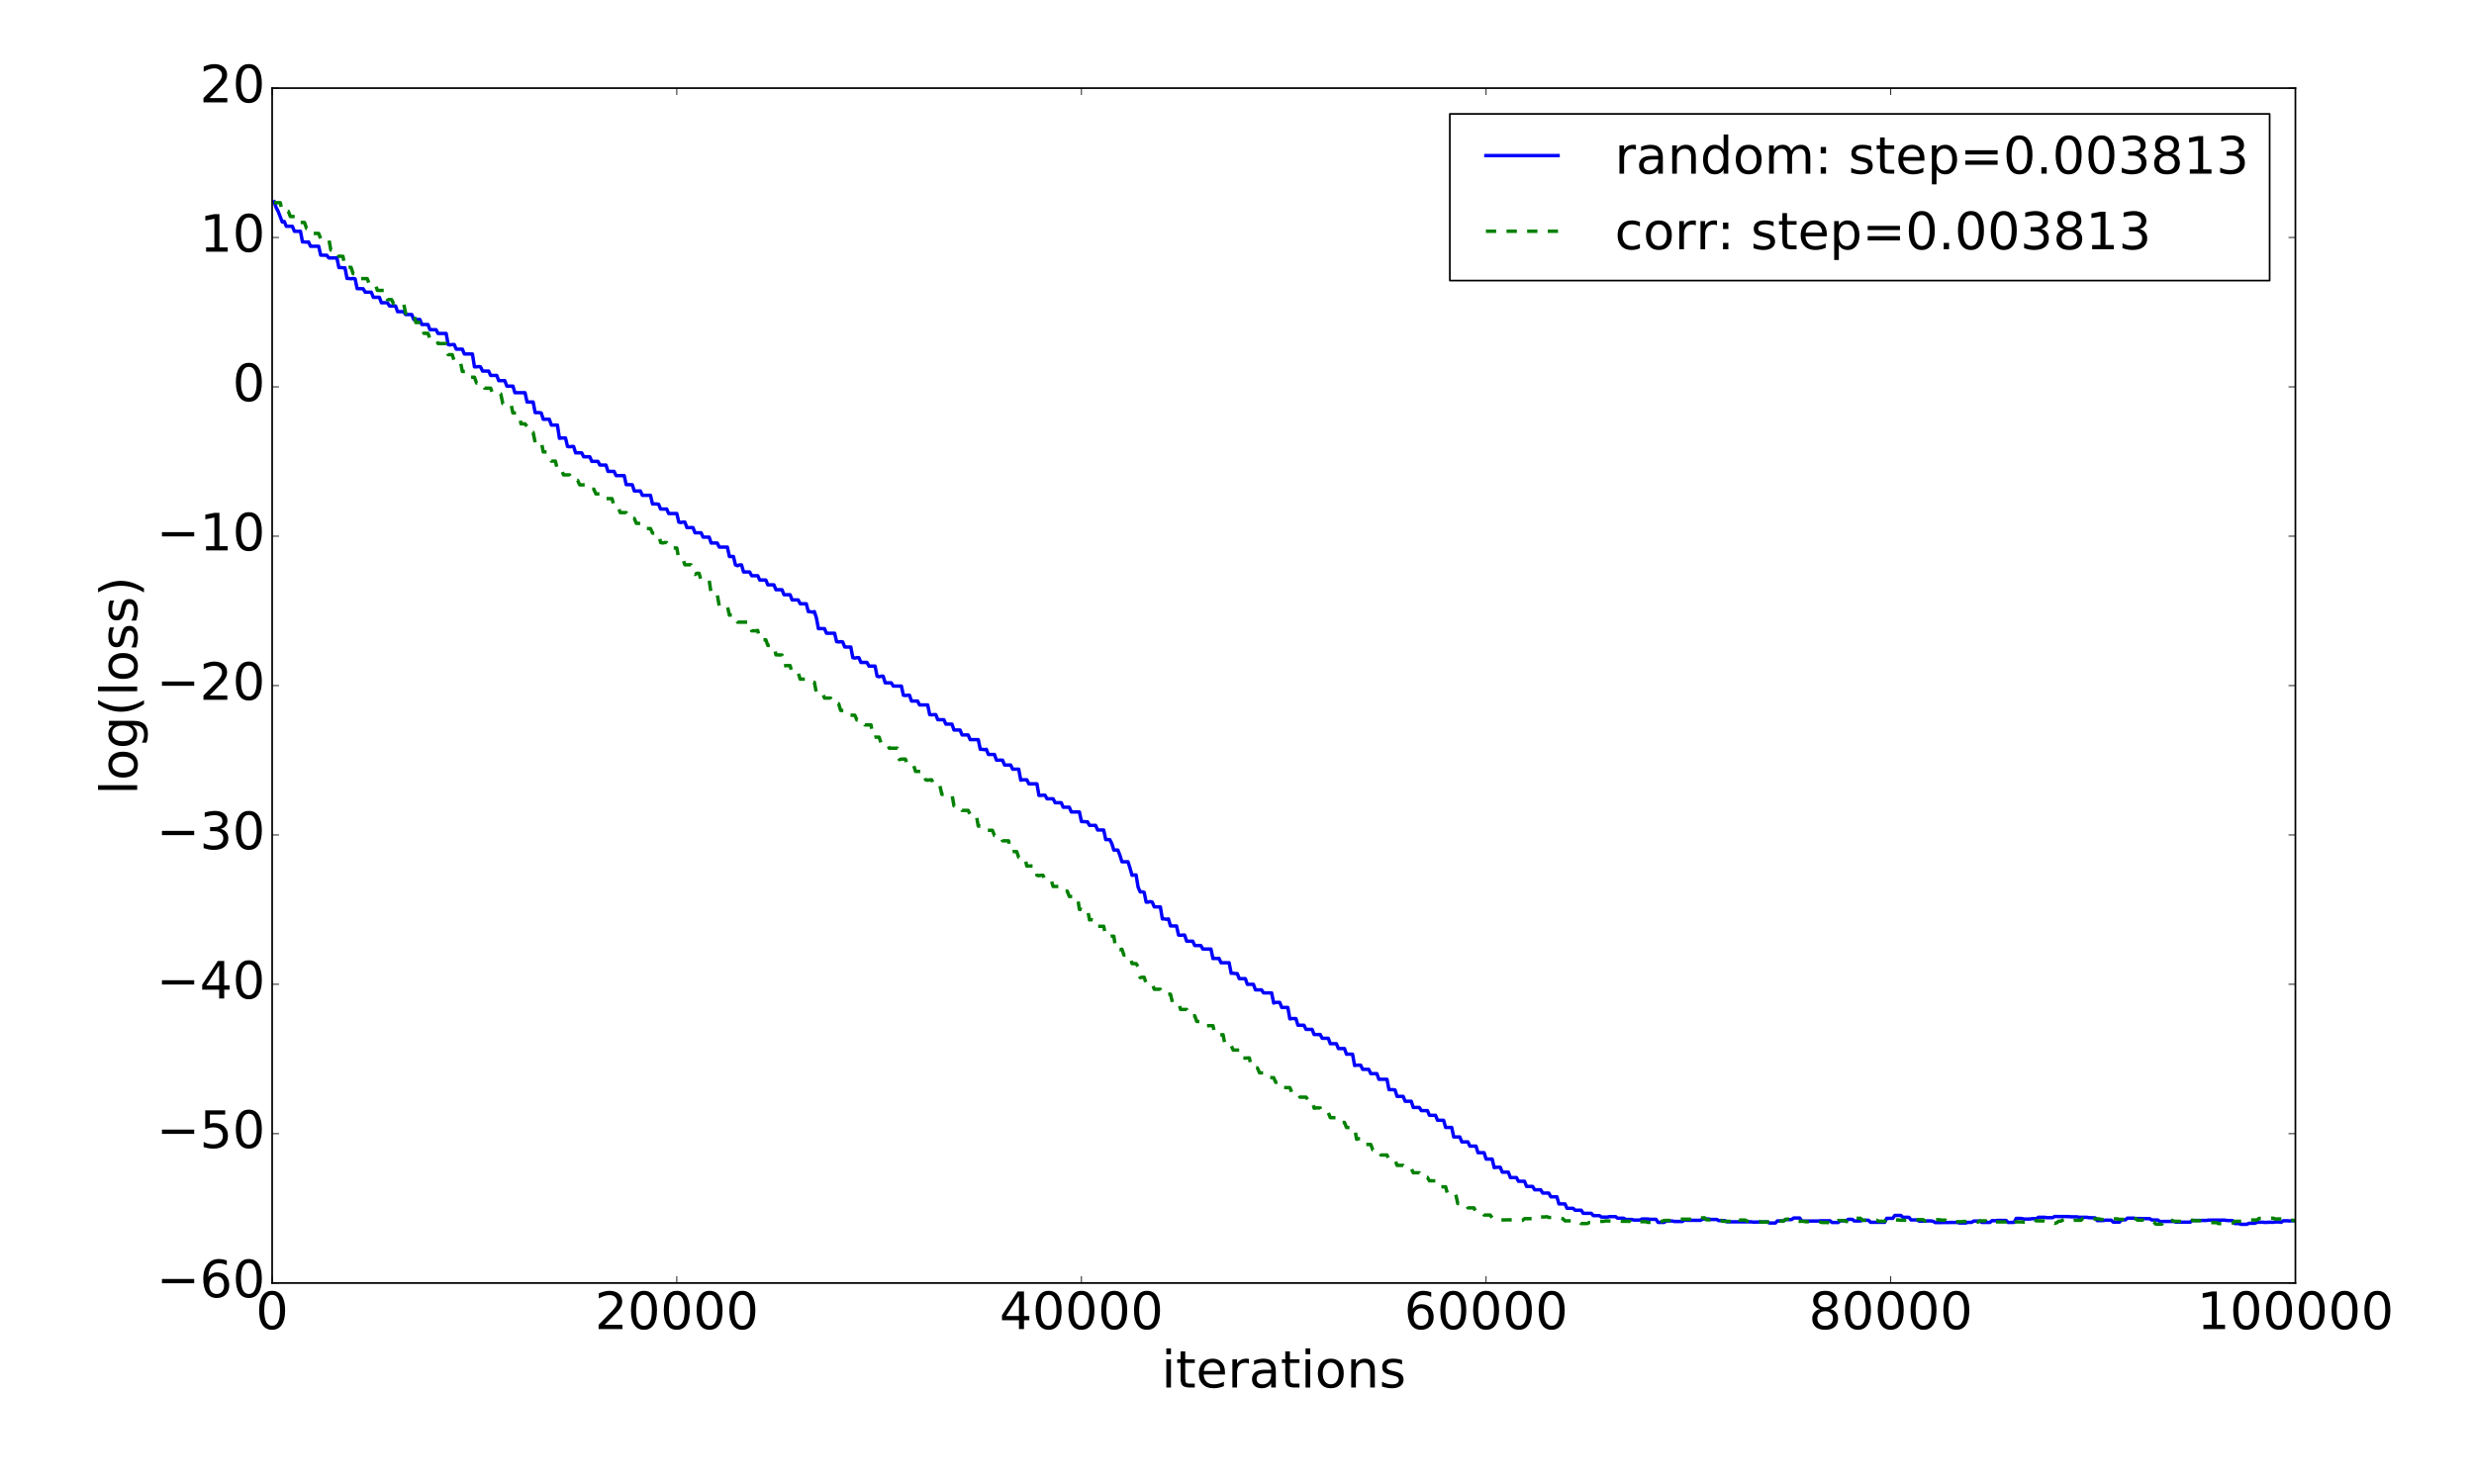 <?xml version="1.0" encoding="utf-8" standalone="no"?>
<!DOCTYPE svg PUBLIC "-//W3C//DTD SVG 1.1//EN"
  "http://www.w3.org/Graphics/SVG/1.1/DTD/svg11.dtd">
<!-- Created with matplotlib (http://matplotlib.org/) -->
<svg height="864pt" version="1.1" viewBox="0 0 1440 864" width="1440pt" xmlns="http://www.w3.org/2000/svg" xmlns:xlink="http://www.w3.org/1999/xlink">
 <defs>
  <style type="text/css">
*{stroke-linecap:butt;stroke-linejoin:round;stroke-miterlimit:100000;}
  </style>
 </defs>
 <g id="figure_1">
  <g id="patch_1">
   <path d="M 0 864 
L 1440 864 
L 1440 0 
L 0 0 
z
" style="fill:#ffffff;"/>
  </g>
  <g id="axes_1">
   <g id="patch_2">
    <path d="M 158.4 747 
L 1336.05 747 
L 1336.05 51.3 
L 158.4 51.3 
z
" style="fill:#ffffff;"/>
   </g>
   <g id="line2d_1">
    <path clip-path="url(#p7dfb0543b0)" d="M 159.578 117.462 
L 160.755 120.893 
L 161.933 123.142 
L 164.288 129.234 
L 165.466 128.935 
L 166.644 131.75 
L 170.177 131.75 
L 171.354 134.653 
L 174.887 134.653 
L 176.065 140.854 
L 177.242 140.853 
L 178.42 140.992 
L 179.598 140.852 
L 180.775 143.391 
L 185.486 143.391 
L 186.664 148.534 
L 189.019 148.606 
L 190.197 148.606 
L 191.374 150.163 
L 196.085 150.163 
L 197.262 155.781 
L 198.44 155.779 
L 199.618 155.894 
L 200.795 155.894 
L 201.973 162.11 
L 203.151 162.112 
L 204.328 162.305 
L 205.506 162.111 
L 206.684 162.305 
L 207.861 168.026 
L 211.394 168.123 
L 212.572 170.118 
L 216.105 170.118 
L 217.282 173.088 
L 220.815 173.088 
L 221.993 176.269 
L 225.526 176.269 
L 226.704 178.137 
L 230.237 178.137 
L 231.414 181.459 
L 234.947 181.459 
L 236.125 183.137 
L 239.658 183.137 
L 240.835 185.995 
L 244.368 185.995 
L 245.546 188.935 
L 249.079 188.934 
L 250.257 191.944 
L 253.79 191.944 
L 254.967 194.147 
L 259.678 194.147 
L 260.856 200.604 
L 262.033 200.828 
L 263.211 200.604 
L 264.389 200.602 
L 265.566 203.273 
L 269.099 203.273 
L 270.277 206.108 
L 274.987 206.108 
L 276.165 213.583 
L 277.343 213.583 
L 278.52 213.401 
L 279.698 213.583 
L 280.876 216.04 
L 284.409 216.04 
L 285.586 218.577 
L 289.119 218.577 
L 290.297 221.622 
L 293.83 221.622 
L 295.007 224.779 
L 298.54 224.779 
L 299.718 228.651 
L 305.606 228.651 
L 306.784 234.067 
L 310.317 234.067 
L 311.495 240.214 
L 313.85 240.213 
L 315.027 240.442 
L 316.205 244.113 
L 319.738 244.113 
L 320.916 247.494 
L 324.449 247.494 
L 325.626 255.185 
L 326.804 255.026 
L 329.159 255.025 
L 330.337 259.945 
L 331.515 260.126 
L 332.692 259.948 
L 333.87 259.948 
L 335.048 263.651 
L 338.58 263.652 
L 339.758 265.951 
L 343.291 265.951 
L 344.469 268.602 
L 348.002 268.602 
L 349.179 270.752 
L 352.712 270.752 
L 353.89 274.445 
L 357.423 274.445 
L 358.601 276.891 
L 363.311 276.891 
L 364.489 282.152 
L 368.022 282.222 
L 369.199 285.846 
L 372.732 285.846 
L 373.91 288.388 
L 378.621 288.388 
L 379.798 293.418 
L 382.154 293.42 
L 383.331 293.587 
L 384.509 296.358 
L 388.042 296.358 
L 389.219 298.976 
L 393.93 298.975 
L 395.108 303.977 
L 396.285 304.21 
L 397.463 303.978 
L 398.641 303.978 
L 399.818 307.158 
L 403.351 307.158 
L 404.529 310.191 
L 408.062 310.191 
L 409.239 312.718 
L 412.772 312.718 
L 413.95 316.165 
L 417.483 316.165 
L 418.661 318.518 
L 423.371 318.518 
L 424.549 324.001 
L 426.904 324 
L 428.082 328.903 
L 429.26 329.357 
L 430.437 328.905 
L 431.615 328.906 
L 432.792 333.016 
L 436.325 333.016 
L 437.503 335.177 
L 441.036 335.177 
L 442.214 337.706 
L 445.747 337.706 
L 446.924 340.502 
L 450.457 340.502 
L 451.635 343.346 
L 455.168 343.346 
L 456.345 346.264 
L 459.878 346.264 
L 461.056 349.28 
L 464.589 349.28 
L 465.767 351.524 
L 469.3 351.524 
L 470.477 356.081 
L 471.655 356.081 
L 472.833 356.42 
L 474.01 356.081 
L 475.188 359.729 
L 476.365 366.008 
L 479.898 366.008 
L 481.076 368.677 
L 485.787 368.677 
L 486.964 373.588 
L 488.142 373.753 
L 489.32 373.588 
L 490.497 373.753 
L 491.675 376.687 
L 495.208 376.687 
L 496.386 382.907 
L 497.563 383.121 
L 498.741 382.906 
L 499.918 382.908 
L 501.096 385.67 
L 504.629 385.67 
L 505.807 387.818 
L 509.34 387.818 
L 510.517 393.68 
L 511.695 394.02 
L 512.873 393.678 
L 514.05 393.679 
L 515.228 397.539 
L 518.761 397.539 
L 519.939 399.419 
L 524.649 399.419 
L 525.827 404.773 
L 527.004 404.94 
L 528.182 404.777 
L 529.36 404.768 
L 530.537 408.151 
L 534.07 408.151 
L 535.248 410.415 
L 539.959 410.415 
L 541.136 416.052 
L 542.314 416.202 
L 543.492 416.054 
L 544.669 416.052 
L 545.847 419.012 
L 549.38 419.012 
L 550.557 421.607 
L 554.09 421.607 
L 555.268 425.026 
L 558.801 425.026 
L 559.979 427.882 
L 563.512 427.882 
L 564.689 430.628 
L 569.4 430.628 
L 570.577 436.256 
L 571.755 436.258 
L 572.933 436.486 
L 574.11 436.256 
L 575.288 439.242 
L 578.821 439.242 
L 579.999 442.568 
L 583.532 442.568 
L 584.709 445.39 
L 588.242 445.39 
L 589.42 447.82 
L 592.953 447.82 
L 594.13 454.226 
L 595.308 454.007 
L 597.663 454.005 
L 598.841 456.366 
L 603.552 456.366 
L 604.729 463.096 
L 605.907 463.096 
L 607.085 462.969 
L 608.262 462.971 
L 609.44 465.073 
L 612.973 465.073 
L 614.151 467.347 
L 617.683 467.347 
L 618.861 469.981 
L 622.394 469.98 
L 623.572 472.747 
L 628.282 472.748 
L 629.46 478.333 
L 630.638 478.335 
L 631.815 478.458 
L 632.993 478.458 
L 634.171 480.554 
L 637.704 480.554 
L 638.881 483.244 
L 642.414 483.244 
L 643.592 488.826 
L 645.947 488.826 
L 647.125 491.151 
L 648.302 494.909 
L 650.658 494.907 
L 651.835 497.92 
L 653.013 501.727 
L 656.546 501.727 
L 657.724 505.391 
L 658.901 509.621 
L 660.079 509.415 
L 661.257 509.416 
L 662.434 516.457 
L 663.612 519.25 
L 664.789 519.248 
L 665.967 519.533 
L 667.145 525.229 
L 668.322 525.23 
L 669.5 524.912 
L 670.678 525.23 
L 671.855 527.992 
L 675.388 527.992 
L 676.566 534.996 
L 677.744 534.996 
L 678.921 535.229 
L 680.099 534.994 
L 681.277 539.079 
L 684.81 539.079 
L 685.987 544.402 
L 687.165 544.551 
L 688.342 544.402 
L 689.52 544.406 
L 690.698 547.953 
L 694.231 547.954 
L 695.408 550.484 
L 698.941 550.484 
L 700.119 552.541 
L 704.83 552.541 
L 706.007 558.088 
L 707.185 557.98 
L 708.363 558.088 
L 709.54 557.975 
L 710.718 560.533 
L 715.428 560.533 
L 716.606 566.646 
L 717.784 566.645 
L 718.961 566.821 
L 720.139 566.821 
L 721.317 569.762 
L 724.85 569.762 
L 726.027 573.083 
L 729.56 573.083 
L 730.738 576.301 
L 734.271 576.301 
L 735.448 578.063 
L 740.159 578.063 
L 741.337 583.982 
L 742.514 583.62 
L 744.87 583.62 
L 746.047 586.543 
L 749.58 586.543 
L 750.758 593.19 
L 751.936 593.027 
L 754.291 593.027 
L 755.469 596.909 
L 759.001 596.909 
L 760.179 599.326 
L 763.712 599.326 
L 764.89 602.315 
L 768.423 602.315 
L 769.6 604.507 
L 773.133 604.507 
L 774.311 607.655 
L 777.844 607.655 
L 779.022 610.481 
L 782.554 610.481 
L 783.732 613.765 
L 787.265 613.765 
L 788.443 620.33 
L 789.62 620.174 
L 791.976 620.176 
L 793.153 622.589 
L 796.686 622.589 
L 797.864 625.075 
L 801.397 625.075 
L 802.575 628.373 
L 807.285 628.373 
L 808.463 634.395 
L 810.818 634.392 
L 811.996 634.608 
L 813.173 638.334 
L 816.706 638.334 
L 817.884 641.159 
L 821.417 641.159 
L 822.595 644.778 
L 826.128 644.778 
L 827.305 646.615 
L 830.838 646.615 
L 832.016 649.325 
L 835.549 649.328 
L 836.726 652.237 
L 840.259 652.237 
L 841.437 656.419 
L 844.97 656.419 
L 846.148 661.951 
L 849.681 661.952 
L 850.858 664.825 
L 854.391 664.825 
L 855.569 667.29 
L 859.102 667.29 
L 860.279 671.118 
L 863.812 671.118 
L 864.99 674.823 
L 868.523 674.823 
L 869.701 679.793 
L 870.878 679.6 
L 873.234 679.599 
L 874.411 682.45 
L 877.944 682.45 
L 879.122 685.593 
L 882.655 685.593 
L 883.832 687.753 
L 887.365 687.753 
L 888.543 690.753 
L 892.076 690.753 
L 893.254 692.707 
L 896.787 692.707 
L 897.964 694.627 
L 901.497 694.628 
L 902.675 696.803 
L 906.208 696.803 
L 907.385 700.919 
L 910.918 700.919 
L 912.096 703.491 
L 915.629 703.491 
L 916.807 704.586 
L 920.34 704.585 
L 921.517 706.4 
L 926.228 706.4 
L 927.405 707.74 
L 930.938 707.74 
L 932.116 708.6 
L 935.649 708.6 
L 936.827 708.327 
L 940.36 708.328 
L 941.537 709.255 
L 945.07 709.255 
L 946.248 709.995 
L 949.781 709.995 
L 950.958 710.333 
L 954.491 710.333 
L 955.669 709.726 
L 959.202 709.727 
L 960.38 709.901 
L 963.913 709.901 
L 965.09 711.687 
L 968.623 711.687 
L 969.801 710.872 
L 973.334 710.872 
L 974.511 711.149 
L 979.222 711.149 
L 980.4 710.326 
L 981.577 710.454 
L 989.821 710.498 
L 990.999 709.695 
L 994.532 709.705 
L 995.709 709.991 
L 999.242 709.991 
L 1000.42 710.682 
L 1003.953 710.641 
L 1005.13 711.36 
L 1019.262 711.354 
L 1020.44 711.52 
L 1028.683 711.391 
L 1029.861 712.033 
L 1033.394 712.033 
L 1034.572 710.806 
L 1038.105 710.806 
L 1039.282 710.061 
L 1042.815 710.038 
L 1043.993 709.124 
L 1047.526 709.124 
L 1048.703 710.898 
L 1058.125 710.894 
L 1059.302 710.752 
L 1062.835 710.749 
L 1065.19 710.752 
L 1066.368 711.752 
L 1069.901 711.758 
L 1071.079 710.744 
L 1074.612 710.744 
L 1075.789 709.907 
L 1078.145 709.907 
L 1079.322 710.878 
L 1082.855 710.865 
L 1084.033 710.447 
L 1087.566 710.448 
L 1088.744 711.629 
L 1096.987 711.63 
L 1098.165 709.306 
L 1101.698 709.327 
L 1102.875 707.635 
L 1106.408 707.635 
L 1107.586 708.726 
L 1109.941 708.726 
L 1111.119 708.734 
L 1112.296 710.255 
L 1115.829 710.255 
L 1117.007 710.955 
L 1120.54 710.997 
L 1121.718 710.832 
L 1124.073 710.833 
L 1125.251 711.076 
L 1126.428 711.798 
L 1139.382 711.688 
L 1140.56 712.069 
L 1144.093 712.065 
L 1145.271 711.652 
L 1147.626 711.648 
L 1148.804 710.884 
L 1152.337 710.884 
L 1153.514 711.716 
L 1158.225 711.716 
L 1159.402 710.687 
L 1161.758 710.689 
L 1162.935 710.515 
L 1167.646 710.575 
L 1168.824 711.727 
L 1172.357 711.665 
L 1173.534 709.376 
L 1175.89 709.377 
L 1177.067 709.499 
L 1178.245 709.777 
L 1181.778 709.714 
L 1182.956 709.496 
L 1185.311 709.499 
L 1186.488 708.693 
L 1190.021 708.693 
L 1191.199 708.924 
L 1194.732 708.924 
L 1195.91 708.26 
L 1204.153 708.311 
L 1205.331 708.43 
L 1208.864 708.43 
L 1210.041 708.723 
L 1214.752 708.723 
L 1215.93 708.948 
L 1219.463 709.05 
L 1220.64 710.611 
L 1224.173 710.611 
L 1225.351 710.392 
L 1228.884 710.392 
L 1230.062 711.553 
L 1233.594 711.553 
L 1234.772 710.189 
L 1237.127 710.189 
L 1238.305 709.194 
L 1241.838 709.195 
L 1243.016 709.417 
L 1251.259 709.527 
L 1252.437 710.287 
L 1255.97 710.287 
L 1257.147 711.157 
L 1265.391 711.124 
L 1266.569 711.56 
L 1274.812 711.544 
L 1275.99 710.537 
L 1284.233 710.569 
L 1285.411 710.359 
L 1294.832 710.362 
L 1296.01 710.569 
L 1299.543 710.67 
L 1300.72 712.359 
L 1303.076 712.357 
L 1304.253 712.8 
L 1307.786 712.8 
L 1308.964 712.22 
L 1312.497 712.22 
L 1313.675 711.586 
L 1317.208 711.586 
L 1318.385 711.717 
L 1320.741 711.603 
L 1323.096 711.611 
L 1324.274 711.453 
L 1326.629 711.455 
L 1327.806 711.631 
L 1328.984 710.742 
L 1331.339 710.735 
L 1332.517 710.873 
L 1333.695 710.733 
L 1336.05 710.733 
L 1336.05 710.733 
" style="fill:none;stroke:#0000ff;stroke-linecap:square;stroke-width:2.0;"/>
   </g>
   <g id="line2d_2">
    <path clip-path="url(#p7dfb0543b0)" d="M 159.578 118.011 
L 163.111 118.011 
L 164.288 123.054 
L 165.466 123.056 
L 166.644 123.19 
L 167.821 123.056 
L 168.999 126.049 
L 172.532 126.049 
L 173.709 129.528 
L 177.242 129.528 
L 178.42 132.975 
L 180.775 132.975 
L 181.953 135.895 
L 185.486 135.895 
L 186.664 139.025 
L 191.374 139.025 
L 192.552 145.557 
L 193.73 145.418 
L 194.907 145.421 
L 196.085 145.557 
L 197.262 149.225 
L 199.618 149.225 
L 200.795 155.645 
L 201.973 155.907 
L 203.151 155.642 
L 204.328 155.642 
L 205.506 159.28 
L 209.039 159.28 
L 210.217 162.216 
L 213.75 162.216 
L 214.927 165.305 
L 218.46 165.304 
L 219.638 169.072 
L 224.348 169.072 
L 225.526 174.402 
L 227.881 174.402 
L 229.059 176.758 
L 234.947 176.758 
L 236.125 182.432 
L 237.303 182.337 
L 239.658 182.433 
L 240.835 182.433 
L 242.013 187.774 
L 244.368 187.774 
L 245.546 188.104 
L 246.724 194.065 
L 249.079 194.065 
L 250.257 197.152 
L 253.79 197.152 
L 254.967 200.014 
L 259.678 200.014 
L 260.856 206.479 
L 263.211 206.479 
L 264.389 210.195 
L 267.921 210.195 
L 269.099 216.259 
L 271.454 216.257 
L 272.632 219.611 
L 276.165 219.611 
L 277.343 222.979 
L 280.876 222.979 
L 282.053 225.976 
L 285.586 225.976 
L 286.764 229.352 
L 291.474 229.352 
L 292.652 234.94 
L 293.83 235.147 
L 295.007 234.939 
L 296.185 235.147 
L 297.363 234.939 
L 298.54 240.422 
L 300.896 240.422 
L 302.073 240.817 
L 303.251 246.775 
L 305.606 246.774 
L 306.784 248.387 
L 307.962 251.752 
L 310.317 251.754 
L 311.495 257.593 
L 313.85 257.593 
L 315.027 256.952 
L 316.205 263.127 
L 318.56 263.125 
L 319.738 264.892 
L 320.916 268.458 
L 323.271 268.457 
L 324.449 273.528 
L 325.626 272.854 
L 326.804 273.528 
L 327.982 276.491 
L 331.515 276.491 
L 332.692 279.674 
L 336.225 279.674 
L 337.403 282.264 
L 340.936 282.264 
L 342.113 284.798 
L 345.646 284.798 
L 346.824 287.546 
L 350.357 287.546 
L 351.535 290.303 
L 356.245 290.303 
L 357.423 294.898 
L 359.778 294.897 
L 360.956 298.427 
L 364.489 298.427 
L 365.666 301.846 
L 369.199 301.846 
L 370.377 304.704 
L 373.91 304.704 
L 375.088 307.744 
L 378.621 307.745 
L 379.798 310.388 
L 383.331 310.39 
L 384.509 315.882 
L 385.686 316.137 
L 386.864 315.883 
L 388.042 315.883 
L 389.219 319.02 
L 393.93 319.021 
L 395.108 325.524 
L 397.463 325.522 
L 398.641 328.829 
L 402.174 328.827 
L 403.351 333.783 
L 404.529 334.449 
L 405.707 333.781 
L 406.884 333.781 
L 408.062 337.76 
L 412.772 337.759 
L 413.95 345.756 
L 415.128 345.759 
L 416.305 346.336 
L 417.483 346.095 
L 418.661 352.983 
L 419.838 352.804 
L 423.371 352.803 
L 424.549 358.146 
L 425.727 358.012 
L 426.904 358.012 
L 428.082 358.145 
L 429.26 362.218 
L 436.325 362.218 
L 437.503 367.251 
L 439.858 367.251 
L 441.036 367.041 
L 442.214 372.583 
L 445.747 372.486 
L 446.924 375.795 
L 450.457 375.795 
L 451.635 381.254 
L 455.168 381.341 
L 456.345 387.702 
L 457.523 387.517 
L 459.878 387.517 
L 461.056 391.798 
L 464.589 391.795 
L 465.767 395.408 
L 469.3 395.408 
L 470.477 397.243 
L 474.01 397.243 
L 475.188 403.424 
L 476.365 402.918 
L 477.543 402.919 
L 478.721 403.424 
L 479.898 406.425 
L 483.431 406.426 
L 484.609 409.723 
L 488.142 409.723 
L 489.32 413.644 
L 492.853 413.644 
L 494.03 416.395 
L 497.563 416.395 
L 498.741 419.188 
L 502.274 419.188 
L 503.451 422.049 
L 506.984 422.049 
L 508.162 429.429 
L 509.34 429.155 
L 511.695 429.157 
L 512.873 432.768 
L 516.406 432.768 
L 517.583 435.599 
L 522.294 435.599 
L 523.471 442.261 
L 524.649 441.953 
L 527.004 441.953 
L 528.182 445.372 
L 531.715 445.372 
L 532.893 449.121 
L 537.603 449.12 
L 538.781 454.003 
L 539.959 454.262 
L 541.136 454.005 
L 542.314 454.002 
L 543.492 457.289 
L 547.024 457.289 
L 548.202 462.477 
L 550.557 462.474 
L 551.735 462.641 
L 552.913 462.641 
L 554.09 462.474 
L 555.268 469.211 
L 556.446 469.211 
L 557.623 469.059 
L 558.801 469.061 
L 559.979 471.83 
L 563.512 471.83 
L 564.689 474.326 
L 568.222 474.326 
L 569.4 480.961 
L 570.577 480.961 
L 571.755 481.202 
L 572.933 480.96 
L 574.11 483.423 
L 577.643 483.423 
L 578.821 486.409 
L 582.354 486.409 
L 583.532 489.532 
L 587.065 489.532 
L 588.242 495.974 
L 589.42 495.797 
L 591.775 495.797 
L 592.953 499.199 
L 596.486 499.199 
L 597.663 504.225 
L 600.019 504.167 
L 602.374 504.168 
L 603.552 509.608 
L 604.729 509.835 
L 605.907 509.609 
L 607.085 509.609 
L 608.262 512.245 
L 611.795 512.245 
L 612.973 516.108 
L 616.506 516.108 
L 617.683 518.821 
L 621.216 518.821 
L 622.394 521.939 
L 627.105 521.939 
L 628.282 529.484 
L 629.46 529.493 
L 630.638 530.12 
L 631.815 530.339 
L 632.993 529.484 
L 634.171 535.607 
L 635.348 535.426 
L 636.526 535.607 
L 637.704 535.427 
L 638.881 539.271 
L 642.414 539.271 
L 643.592 545.056 
L 644.769 545.054 
L 645.947 545.268 
L 647.125 545.056 
L 648.302 545.056 
L 649.48 552.946 
L 650.658 552.619 
L 651.835 552.875 
L 653.013 552.619 
L 654.191 556.081 
L 657.724 556.081 
L 658.901 561.009 
L 661.257 561.013 
L 662.434 562.782 
L 663.612 569.182 
L 664.789 568.984 
L 665.967 568.984 
L 667.145 572.623 
L 670.678 572.623 
L 671.855 575.967 
L 675.388 575.967 
L 676.566 578.816 
L 681.277 578.816 
L 682.454 583.746 
L 683.632 583.885 
L 684.81 583.743 
L 685.987 583.743 
L 687.165 587.706 
L 690.698 587.706 
L 691.875 591.397 
L 695.408 591.397 
L 696.586 594.697 
L 700.119 594.697 
L 701.297 597.152 
L 706.007 597.152 
L 707.185 602.469 
L 709.54 602.396 
L 710.718 602.469 
L 711.895 602.394 
L 713.073 608.717 
L 714.251 608.932 
L 715.428 608.717 
L 716.606 608.714 
L 717.784 611.349 
L 721.317 611.349 
L 722.494 615.949 
L 723.672 615.949 
L 724.85 616.064 
L 726.027 615.949 
L 727.205 615.949 
L 728.383 621.583 
L 730.738 621.58 
L 731.916 621.763 
L 733.093 624.604 
L 736.626 624.603 
L 737.804 627.401 
L 741.337 627.401 
L 742.514 630.145 
L 746.047 630.144 
L 747.225 633.208 
L 750.758 633.208 
L 751.936 635.98 
L 755.469 635.98 
L 756.646 638.77 
L 760.179 638.77 
L 761.357 640.33 
L 763.712 640.33 
L 764.89 645.203 
L 766.067 645.031 
L 768.423 645.031 
L 769.6 647.845 
L 773.133 647.845 
L 774.311 650.71 
L 777.844 650.71 
L 779.022 653.488 
L 782.554 653.488 
L 783.732 656.434 
L 788.443 656.434 
L 789.62 663.301 
L 790.798 662.931 
L 793.153 662.933 
L 794.331 666.305 
L 797.864 666.306 
L 799.042 669.467 
L 802.575 669.467 
L 803.752 672.455 
L 807.285 672.455 
L 808.463 675.331 
L 811.996 675.331 
L 813.173 678.502 
L 816.706 678.502 
L 817.884 680.307 
L 821.417 680.307 
L 822.595 682.804 
L 826.128 682.804 
L 827.305 685.479 
L 830.838 685.479 
L 832.016 687.479 
L 835.549 687.479 
L 836.726 690.959 
L 841.437 690.959 
L 842.615 695.385 
L 847.325 695.384 
L 848.503 700.708 
L 850.858 700.707 
L 852.036 700.838 
L 853.213 700.707 
L 854.391 703.213 
L 857.924 703.216 
L 859.102 705.617 
L 862.635 705.686 
L 863.812 707.412 
L 867.345 707.412 
L 868.523 708.987 
L 872.056 708.987 
L 873.234 710.257 
L 881.477 710.168 
L 882.655 710.569 
L 886.188 710.526 
L 887.365 709.525 
L 894.431 709.481 
L 895.609 709.691 
L 896.787 708.521 
L 899.142 708.528 
L 900.319 708.342 
L 901.497 708.817 
L 903.852 708.819 
L 905.03 708.946 
L 906.208 709.262 
L 908.563 709.26 
L 909.741 709.581 
L 910.918 710.785 
L 914.451 710.778 
L 915.629 711.26 
L 919.162 711.257 
L 920.34 712.361 
L 923.872 712.349 
L 925.05 711.761 
L 928.583 711.735 
L 929.761 711.076 
L 933.294 711.076 
L 934.471 710.838 
L 942.715 710.861 
L 943.893 711.041 
L 948.603 711.041 
L 949.781 712.108 
L 952.136 712.021 
L 953.314 712.02 
L 954.491 711.287 
L 958.024 711.287 
L 959.202 711.682 
L 963.913 711.682 
L 965.09 711.07 
L 967.446 711.072 
L 968.623 710.567 
L 972.156 710.567 
L 973.334 710.354 
L 976.867 710.352 
L 978.044 709.792 
L 987.466 709.873 
L 988.643 709.089 
L 992.176 709.025 
L 993.354 710.225 
L 996.887 710.225 
L 998.064 710.437 
L 1001.597 710.439 
L 1002.775 711.049 
L 1007.486 711.049 
L 1008.663 709.275 
L 1011.019 709.277 
L 1012.196 710.325 
L 1015.729 710.325 
L 1016.907 710.961 
L 1019.262 710.961 
L 1020.44 711.106 
L 1023.973 711.106 
L 1025.15 711.467 
L 1028.683 711.467 
L 1029.861 711.337 
L 1033.394 711.341 
L 1034.572 710.9 
L 1038.105 710.9 
L 1039.282 709.87 
L 1040.46 709.769 
L 1041.638 709.871 
L 1043.993 709.769 
L 1045.17 709.871 
L 1046.348 710.985 
L 1047.526 711.084 
L 1048.703 710.986 
L 1049.881 711.084 
L 1051.059 711.304 
L 1054.592 711.305 
L 1055.769 711.424 
L 1059.302 711.424 
L 1060.48 711.743 
L 1064.013 711.745 
L 1065.19 712.284 
L 1068.723 712.284 
L 1069.901 710.605 
L 1073.434 710.605 
L 1074.612 711.156 
L 1078.145 711.154 
L 1079.322 709.277 
L 1082.855 709.277 
L 1084.033 710.449 
L 1092.276 710.401 
L 1093.454 711.021 
L 1096.987 711.021 
L 1098.165 709.949 
L 1101.698 709.949 
L 1102.875 710.266 
L 1105.231 710.272 
L 1106.408 710.452 
L 1109.941 710.452 
L 1111.119 709.95 
L 1114.652 709.95 
L 1115.829 710.092 
L 1119.362 710.092 
L 1120.54 710.971 
L 1124.073 710.971 
L 1125.251 710.146 
L 1128.784 710.146 
L 1129.961 710.349 
L 1132.317 710.342 
L 1133.494 711.039 
L 1137.027 711.039 
L 1138.205 711.301 
L 1141.738 711.301 
L 1142.915 711.126 
L 1147.626 711.124 
L 1148.804 711.558 
L 1151.159 711.562 
L 1152.337 710.791 
L 1155.87 710.791 
L 1157.047 711.845 
L 1160.58 711.845 
L 1161.758 711.378 
L 1167.646 711.417 
L 1168.824 710.03 
L 1172.357 710.03 
L 1173.534 711.415 
L 1177.067 711.41 
L 1178.245 711.579 
L 1179.423 711.582 
L 1180.6 711.101 
L 1181.778 711.104 
L 1182.956 710.328 
L 1184.133 710.332 
L 1185.311 710.772 
L 1190.021 710.821 
L 1191.199 711.227 
L 1192.377 711.219 
L 1193.554 711.683 
L 1194.732 711.684 
L 1195.91 712.285 
L 1197.087 711.905 
L 1198.265 711.015 
L 1199.443 711.015 
L 1200.62 710.324 
L 1201.798 709.855 
L 1202.976 710.103 
L 1204.153 710.718 
L 1206.508 710.72 
L 1207.686 710.445 
L 1211.219 710.469 
L 1212.397 709.347 
L 1214.752 709.266 
L 1217.107 709.266 
L 1218.285 709.685 
L 1220.64 709.604 
L 1221.818 709.682 
L 1222.996 709.968 
L 1227.706 709.969 
L 1228.884 709.609 
L 1232.417 709.637 
L 1233.594 709.953 
L 1237.127 709.953 
L 1238.305 709.463 
L 1243.016 709.463 
L 1244.193 710.391 
L 1246.549 710.398 
L 1247.726 710.281 
L 1248.904 710.391 
L 1250.082 711.47 
L 1252.437 711.399 
L 1253.614 711.47 
L 1254.792 712.693 
L 1258.325 712.693 
L 1259.503 710.493 
L 1261.858 710.585 
L 1264.213 710.493 
L 1265.391 711.038 
L 1271.279 711.107 
L 1272.457 710.412 
L 1275.99 710.423 
L 1277.168 710.716 
L 1280.7 710.716 
L 1281.878 711.343 
L 1285.411 711.342 
L 1286.589 711.824 
L 1290.122 711.824 
L 1291.299 712.405 
L 1294.832 712.405 
L 1296.01 712.008 
L 1299.543 712.008 
L 1300.72 711.049 
L 1308.964 711.038 
L 1310.142 710.291 
L 1313.675 710.293 
L 1314.852 709.372 
L 1318.385 709.372 
L 1319.563 709.198 
L 1323.096 709.236 
L 1324.274 709.665 
L 1328.984 709.665 
L 1330.162 710.452 
L 1334.872 710.458 
L 1336.05 710.989 
L 1336.05 710.989 
" style="fill:none;stroke:#008000;stroke-dasharray:6,6;stroke-dashoffset:0.0;stroke-width:2.0;"/>
   </g>
   <g id="patch_3">
    <path d="M 158.4 51.3 
L 1336.05 51.3 
" style="fill:none;stroke:#000000;stroke-linecap:square;stroke-linejoin:miter;"/>
   </g>
   <g id="patch_4">
    <path d="M 1336.05 747 
L 1336.05 51.3 
" style="fill:none;stroke:#000000;stroke-linecap:square;stroke-linejoin:miter;"/>
   </g>
   <g id="patch_5">
    <path d="M 158.4 747 
L 1336.05 747 
" style="fill:none;stroke:#000000;stroke-linecap:square;stroke-linejoin:miter;"/>
   </g>
   <g id="patch_6">
    <path d="M 158.4 747 
L 158.4 51.3 
" style="fill:none;stroke:#000000;stroke-linecap:square;stroke-linejoin:miter;"/>
   </g>
   <g id="matplotlib.axis_1">
    <g id="xtick_1">
     <g id="line2d_3">
      <defs>
       <path d="M 0 0 
L 0 -4 
" id="m6382434d83" style="stroke:#000000;stroke-width:0.5;"/>
      </defs>
      <g>
       <use style="stroke:#000000;stroke-width:0.5;" x="158.4" xlink:href="#m6382434d83" y="747.0"/>
      </g>
     </g>
     <g id="line2d_4">
      <defs>
       <path d="M 0 0 
L 0 4 
" id="m50c452d1c0" style="stroke:#000000;stroke-width:0.5;"/>
      </defs>
      <g>
       <use style="stroke:#000000;stroke-width:0.5;" x="158.4" xlink:href="#m50c452d1c0" y="51.3"/>
      </g>
     </g>
     <g id="text_1">
      <!-- 0 -->
      <defs>
       <path d="M 31.781 66.406 
Q 24.172 66.406 20.328 58.906 
Q 16.5 51.422 16.5 36.375 
Q 16.5 21.391 20.328 13.891 
Q 24.172 6.391 31.781 6.391 
Q 39.453 6.391 43.281 13.891 
Q 47.125 21.391 47.125 36.375 
Q 47.125 51.422 43.281 58.906 
Q 39.453 66.406 31.781 66.406 
M 31.781 74.219 
Q 44.047 74.219 50.516 64.516 
Q 56.984 54.828 56.984 36.375 
Q 56.984 17.969 50.516 8.266 
Q 44.047 -1.422 31.781 -1.422 
Q 19.531 -1.422 13.062 8.266 
Q 6.594 17.969 6.594 36.375 
Q 6.594 54.828 13.062 64.516 
Q 19.531 74.219 31.781 74.219 
" id="BitstreamVeraSans-Roman-30"/>
      </defs>
      <g transform="translate(148.856 773.795)scale(0.3 -0.3)">
       <use xlink:href="#BitstreamVeraSans-Roman-30"/>
      </g>
     </g>
    </g>
    <g id="xtick_2">
     <g id="line2d_5">
      <g>
       <use style="stroke:#000000;stroke-width:0.5;" x="393.93" xlink:href="#m6382434d83" y="747.0"/>
      </g>
     </g>
     <g id="line2d_6">
      <g>
       <use style="stroke:#000000;stroke-width:0.5;" x="393.93" xlink:href="#m50c452d1c0" y="51.3"/>
      </g>
     </g>
     <g id="text_2">
      <!-- 20000 -->
      <defs>
       <path d="M 19.188 8.297 
L 53.609 8.297 
L 53.609 0 
L 7.328 0 
L 7.328 8.297 
Q 12.938 14.109 22.625 23.891 
Q 32.328 33.688 34.812 36.531 
Q 39.547 41.844 41.422 45.531 
Q 43.312 49.219 43.312 52.781 
Q 43.312 58.594 39.234 62.25 
Q 35.156 65.922 28.609 65.922 
Q 23.969 65.922 18.812 64.312 
Q 13.672 62.703 7.812 59.422 
L 7.812 69.391 
Q 13.766 71.781 18.938 73 
Q 24.125 74.219 28.422 74.219 
Q 39.75 74.219 46.484 68.547 
Q 53.219 62.891 53.219 53.422 
Q 53.219 48.922 51.531 44.891 
Q 49.859 40.875 45.406 35.406 
Q 44.188 33.984 37.641 27.219 
Q 31.109 20.453 19.188 8.297 
" id="BitstreamVeraSans-Roman-32"/>
      </defs>
      <g transform="translate(346.211 773.795)scale(0.3 -0.3)">
       <use xlink:href="#BitstreamVeraSans-Roman-32"/>
       <use x="63.623" xlink:href="#BitstreamVeraSans-Roman-30"/>
       <use x="127.246" xlink:href="#BitstreamVeraSans-Roman-30"/>
       <use x="190.869" xlink:href="#BitstreamVeraSans-Roman-30"/>
       <use x="254.492" xlink:href="#BitstreamVeraSans-Roman-30"/>
      </g>
     </g>
    </g>
    <g id="xtick_3">
     <g id="line2d_7">
      <g>
       <use style="stroke:#000000;stroke-width:0.5;" x="629.46" xlink:href="#m6382434d83" y="747.0"/>
      </g>
     </g>
     <g id="line2d_8">
      <g>
       <use style="stroke:#000000;stroke-width:0.5;" x="629.46" xlink:href="#m50c452d1c0" y="51.3"/>
      </g>
     </g>
     <g id="text_3">
      <!-- 40000 -->
      <defs>
       <path d="M 37.797 64.312 
L 12.891 25.391 
L 37.797 25.391 
z
M 35.203 72.906 
L 47.609 72.906 
L 47.609 25.391 
L 58.016 25.391 
L 58.016 17.188 
L 47.609 17.188 
L 47.609 0 
L 37.797 0 
L 37.797 17.188 
L 4.891 17.188 
L 4.891 26.703 
z
" id="BitstreamVeraSans-Roman-34"/>
      </defs>
      <g transform="translate(581.741 773.795)scale(0.3 -0.3)">
       <use xlink:href="#BitstreamVeraSans-Roman-34"/>
       <use x="63.623" xlink:href="#BitstreamVeraSans-Roman-30"/>
       <use x="127.246" xlink:href="#BitstreamVeraSans-Roman-30"/>
       <use x="190.869" xlink:href="#BitstreamVeraSans-Roman-30"/>
       <use x="254.492" xlink:href="#BitstreamVeraSans-Roman-30"/>
      </g>
     </g>
    </g>
    <g id="xtick_4">
     <g id="line2d_9">
      <g>
       <use style="stroke:#000000;stroke-width:0.5;" x="864.99" xlink:href="#m6382434d83" y="747.0"/>
      </g>
     </g>
     <g id="line2d_10">
      <g>
       <use style="stroke:#000000;stroke-width:0.5;" x="864.99" xlink:href="#m50c452d1c0" y="51.3"/>
      </g>
     </g>
     <g id="text_4">
      <!-- 60000 -->
      <defs>
       <path d="M 33.016 40.375 
Q 26.375 40.375 22.484 35.828 
Q 18.609 31.297 18.609 23.391 
Q 18.609 15.531 22.484 10.953 
Q 26.375 6.391 33.016 6.391 
Q 39.656 6.391 43.531 10.953 
Q 47.406 15.531 47.406 23.391 
Q 47.406 31.297 43.531 35.828 
Q 39.656 40.375 33.016 40.375 
M 52.594 71.297 
L 52.594 62.312 
Q 48.875 64.062 45.094 64.984 
Q 41.312 65.922 37.594 65.922 
Q 27.828 65.922 22.672 59.328 
Q 17.531 52.734 16.797 39.406 
Q 19.672 43.656 24.016 45.922 
Q 28.375 48.188 33.594 48.188 
Q 44.578 48.188 50.953 41.516 
Q 57.328 34.859 57.328 23.391 
Q 57.328 12.156 50.688 5.359 
Q 44.047 -1.422 33.016 -1.422 
Q 20.359 -1.422 13.672 8.266 
Q 6.984 17.969 6.984 36.375 
Q 6.984 53.656 15.188 63.938 
Q 23.391 74.219 37.203 74.219 
Q 40.922 74.219 44.703 73.484 
Q 48.484 72.75 52.594 71.297 
" id="BitstreamVeraSans-Roman-36"/>
      </defs>
      <g transform="translate(817.271 773.795)scale(0.3 -0.3)">
       <use xlink:href="#BitstreamVeraSans-Roman-36"/>
       <use x="63.623" xlink:href="#BitstreamVeraSans-Roman-30"/>
       <use x="127.246" xlink:href="#BitstreamVeraSans-Roman-30"/>
       <use x="190.869" xlink:href="#BitstreamVeraSans-Roman-30"/>
       <use x="254.492" xlink:href="#BitstreamVeraSans-Roman-30"/>
      </g>
     </g>
    </g>
    <g id="xtick_5">
     <g id="line2d_11">
      <g>
       <use style="stroke:#000000;stroke-width:0.5;" x="1100.52" xlink:href="#m6382434d83" y="747.0"/>
      </g>
     </g>
     <g id="line2d_12">
      <g>
       <use style="stroke:#000000;stroke-width:0.5;" x="1100.52" xlink:href="#m50c452d1c0" y="51.3"/>
      </g>
     </g>
     <g id="text_5">
      <!-- 80000 -->
      <defs>
       <path d="M 31.781 34.625 
Q 24.75 34.625 20.719 30.859 
Q 16.703 27.094 16.703 20.516 
Q 16.703 13.922 20.719 10.156 
Q 24.75 6.391 31.781 6.391 
Q 38.812 6.391 42.859 10.172 
Q 46.922 13.969 46.922 20.516 
Q 46.922 27.094 42.891 30.859 
Q 38.875 34.625 31.781 34.625 
M 21.922 38.812 
Q 15.578 40.375 12.031 44.719 
Q 8.5 49.078 8.5 55.328 
Q 8.5 64.062 14.719 69.141 
Q 20.953 74.219 31.781 74.219 
Q 42.672 74.219 48.875 69.141 
Q 55.078 64.062 55.078 55.328 
Q 55.078 49.078 51.531 44.719 
Q 48 40.375 41.703 38.812 
Q 48.828 37.156 52.797 32.312 
Q 56.781 27.484 56.781 20.516 
Q 56.781 9.906 50.312 4.234 
Q 43.844 -1.422 31.781 -1.422 
Q 19.734 -1.422 13.25 4.234 
Q 6.781 9.906 6.781 20.516 
Q 6.781 27.484 10.781 32.312 
Q 14.797 37.156 21.922 38.812 
M 18.312 54.391 
Q 18.312 48.734 21.844 45.562 
Q 25.391 42.391 31.781 42.391 
Q 38.141 42.391 41.719 45.562 
Q 45.312 48.734 45.312 54.391 
Q 45.312 60.062 41.719 63.234 
Q 38.141 66.406 31.781 66.406 
Q 25.391 66.406 21.844 63.234 
Q 18.312 60.062 18.312 54.391 
" id="BitstreamVeraSans-Roman-38"/>
      </defs>
      <g transform="translate(1052.801 773.795)scale(0.3 -0.3)">
       <use xlink:href="#BitstreamVeraSans-Roman-38"/>
       <use x="63.623" xlink:href="#BitstreamVeraSans-Roman-30"/>
       <use x="127.246" xlink:href="#BitstreamVeraSans-Roman-30"/>
       <use x="190.869" xlink:href="#BitstreamVeraSans-Roman-30"/>
       <use x="254.492" xlink:href="#BitstreamVeraSans-Roman-30"/>
      </g>
     </g>
    </g>
    <g id="xtick_6">
     <g id="line2d_13">
      <g>
       <use style="stroke:#000000;stroke-width:0.5;" x="1336.05" xlink:href="#m6382434d83" y="747.0"/>
      </g>
     </g>
     <g id="line2d_14">
      <g>
       <use style="stroke:#000000;stroke-width:0.5;" x="1336.05" xlink:href="#m50c452d1c0" y="51.3"/>
      </g>
     </g>
     <g id="text_6">
      <!-- 100000 -->
      <defs>
       <path d="M 12.406 8.297 
L 28.516 8.297 
L 28.516 63.922 
L 10.984 60.406 
L 10.984 69.391 
L 28.422 72.906 
L 38.281 72.906 
L 38.281 8.297 
L 54.391 8.297 
L 54.391 0 
L 12.406 0 
z
" id="BitstreamVeraSans-Roman-31"/>
      </defs>
      <g transform="translate(1278.787 773.795)scale(0.3 -0.3)">
       <use xlink:href="#BitstreamVeraSans-Roman-31"/>
       <use x="63.623" xlink:href="#BitstreamVeraSans-Roman-30"/>
       <use x="127.246" xlink:href="#BitstreamVeraSans-Roman-30"/>
       <use x="190.869" xlink:href="#BitstreamVeraSans-Roman-30"/>
       <use x="254.492" xlink:href="#BitstreamVeraSans-Roman-30"/>
       <use x="318.115" xlink:href="#BitstreamVeraSans-Roman-30"/>
      </g>
     </g>
    </g>
    <g id="text_7">
     <!-- iterations -->
     <defs>
      <path d="M 54.891 33.016 
L 54.891 0 
L 45.906 0 
L 45.906 32.719 
Q 45.906 40.484 42.875 44.328 
Q 39.844 48.188 33.797 48.188 
Q 26.516 48.188 22.312 43.547 
Q 18.109 38.922 18.109 30.906 
L 18.109 0 
L 9.078 0 
L 9.078 54.688 
L 18.109 54.688 
L 18.109 46.188 
Q 21.344 51.125 25.703 53.562 
Q 30.078 56 35.797 56 
Q 45.219 56 50.047 50.172 
Q 54.891 44.344 54.891 33.016 
" id="BitstreamVeraSans-Roman-6e"/>
      <path d="M 34.281 27.484 
Q 23.391 27.484 19.188 25 
Q 14.984 22.516 14.984 16.5 
Q 14.984 11.719 18.141 8.906 
Q 21.297 6.109 26.703 6.109 
Q 34.188 6.109 38.703 11.406 
Q 43.219 16.703 43.219 25.484 
L 43.219 27.484 
z
M 52.203 31.203 
L 52.203 0 
L 43.219 0 
L 43.219 8.297 
Q 40.141 3.328 35.547 0.953 
Q 30.953 -1.422 24.312 -1.422 
Q 15.922 -1.422 10.953 3.297 
Q 6 8.016 6 15.922 
Q 6 25.141 12.172 29.828 
Q 18.359 34.516 30.609 34.516 
L 43.219 34.516 
L 43.219 35.406 
Q 43.219 41.609 39.141 45 
Q 35.062 48.391 27.688 48.391 
Q 23 48.391 18.547 47.266 
Q 14.109 46.141 10.016 43.891 
L 10.016 52.203 
Q 14.938 54.109 19.578 55.047 
Q 24.219 56 28.609 56 
Q 40.484 56 46.344 49.844 
Q 52.203 43.703 52.203 31.203 
" id="BitstreamVeraSans-Roman-61"/>
      <path d="M 30.609 48.391 
Q 23.391 48.391 19.188 42.75 
Q 14.984 37.109 14.984 27.297 
Q 14.984 17.484 19.156 11.844 
Q 23.344 6.203 30.609 6.203 
Q 37.797 6.203 41.984 11.859 
Q 46.188 17.531 46.188 27.297 
Q 46.188 37.016 41.984 42.703 
Q 37.797 48.391 30.609 48.391 
M 30.609 56 
Q 42.328 56 49.016 48.375 
Q 55.719 40.766 55.719 27.297 
Q 55.719 13.875 49.016 6.219 
Q 42.328 -1.422 30.609 -1.422 
Q 18.844 -1.422 12.172 6.219 
Q 5.516 13.875 5.516 27.297 
Q 5.516 40.766 12.172 48.375 
Q 18.844 56 30.609 56 
" id="BitstreamVeraSans-Roman-6f"/>
      <path d="M 9.422 54.688 
L 18.406 54.688 
L 18.406 0 
L 9.422 0 
z
M 9.422 75.984 
L 18.406 75.984 
L 18.406 64.594 
L 9.422 64.594 
z
" id="BitstreamVeraSans-Roman-69"/>
      <path d="M 56.203 29.594 
L 56.203 25.203 
L 14.891 25.203 
Q 15.484 15.922 20.484 11.062 
Q 25.484 6.203 34.422 6.203 
Q 39.594 6.203 44.453 7.469 
Q 49.312 8.734 54.109 11.281 
L 54.109 2.781 
Q 49.266 0.734 44.188 -0.344 
Q 39.109 -1.422 33.891 -1.422 
Q 20.797 -1.422 13.156 6.188 
Q 5.516 13.812 5.516 26.812 
Q 5.516 40.234 12.766 48.109 
Q 20.016 56 32.328 56 
Q 43.359 56 49.781 48.891 
Q 56.203 41.797 56.203 29.594 
M 47.219 32.234 
Q 47.125 39.594 43.094 43.984 
Q 39.062 48.391 32.422 48.391 
Q 24.906 48.391 20.391 44.141 
Q 15.875 39.891 15.188 32.172 
z
" id="BitstreamVeraSans-Roman-65"/>
      <path d="M 18.312 70.219 
L 18.312 54.688 
L 36.812 54.688 
L 36.812 47.703 
L 18.312 47.703 
L 18.312 18.016 
Q 18.312 11.328 20.141 9.422 
Q 21.969 7.516 27.594 7.516 
L 36.812 7.516 
L 36.812 0 
L 27.594 0 
Q 17.188 0 13.234 3.875 
Q 9.281 7.766 9.281 18.016 
L 9.281 47.703 
L 2.688 47.703 
L 2.688 54.688 
L 9.281 54.688 
L 9.281 70.219 
z
" id="BitstreamVeraSans-Roman-74"/>
      <path d="M 41.109 46.297 
Q 39.594 47.172 37.812 47.578 
Q 36.031 48 33.891 48 
Q 26.266 48 22.188 43.047 
Q 18.109 38.094 18.109 28.812 
L 18.109 0 
L 9.078 0 
L 9.078 54.688 
L 18.109 54.688 
L 18.109 46.188 
Q 20.953 51.172 25.484 53.578 
Q 30.031 56 36.531 56 
Q 37.453 56 38.578 55.875 
Q 39.703 55.766 41.062 55.516 
z
" id="BitstreamVeraSans-Roman-72"/>
      <path d="M 44.281 53.078 
L 44.281 44.578 
Q 40.484 46.531 36.375 47.5 
Q 32.281 48.484 27.875 48.484 
Q 21.188 48.484 17.844 46.438 
Q 14.5 44.391 14.5 40.281 
Q 14.5 37.156 16.891 35.375 
Q 19.281 33.594 26.516 31.984 
L 29.594 31.297 
Q 39.156 29.25 43.188 25.516 
Q 47.219 21.781 47.219 15.094 
Q 47.219 7.469 41.188 3.016 
Q 35.156 -1.422 24.609 -1.422 
Q 20.219 -1.422 15.453 -0.562 
Q 10.688 0.297 5.422 2 
L 5.422 11.281 
Q 10.406 8.688 15.234 7.391 
Q 20.062 6.109 24.812 6.109 
Q 31.156 6.109 34.562 8.281 
Q 37.984 10.453 37.984 14.406 
Q 37.984 18.062 35.516 20.016 
Q 33.062 21.969 24.703 23.781 
L 21.578 24.516 
Q 13.234 26.266 9.516 29.906 
Q 5.812 33.547 5.812 39.891 
Q 5.812 47.609 11.281 51.797 
Q 16.75 56 26.812 56 
Q 31.781 56 36.172 55.266 
Q 40.578 54.547 44.281 53.078 
" id="BitstreamVeraSans-Roman-73"/>
     </defs>
     <g transform="translate(676.043 807.83)scale(0.3 -0.3)">
      <use xlink:href="#BitstreamVeraSans-Roman-69"/>
      <use x="27.783" xlink:href="#BitstreamVeraSans-Roman-74"/>
      <use x="66.992" xlink:href="#BitstreamVeraSans-Roman-65"/>
      <use x="128.516" xlink:href="#BitstreamVeraSans-Roman-72"/>
      <use x="169.629" xlink:href="#BitstreamVeraSans-Roman-61"/>
      <use x="230.908" xlink:href="#BitstreamVeraSans-Roman-74"/>
      <use x="270.117" xlink:href="#BitstreamVeraSans-Roman-69"/>
      <use x="297.9" xlink:href="#BitstreamVeraSans-Roman-6f"/>
      <use x="359.082" xlink:href="#BitstreamVeraSans-Roman-6e"/>
      <use x="422.461" xlink:href="#BitstreamVeraSans-Roman-73"/>
     </g>
    </g>
   </g>
   <g id="matplotlib.axis_2">
    <g id="ytick_1">
     <g id="line2d_15">
      <defs>
       <path d="M 0 0 
L 4 0 
" id="m1d49f97f90" style="stroke:#000000;stroke-width:0.5;"/>
      </defs>
      <g>
       <use style="stroke:#000000;stroke-width:0.5;" x="158.4" xlink:href="#m1d49f97f90" y="747.0"/>
      </g>
     </g>
     <g id="line2d_16">
      <defs>
       <path d="M 0 0 
L -4 0 
" id="mf13b5ddf2a" style="stroke:#000000;stroke-width:0.5;"/>
      </defs>
      <g>
       <use style="stroke:#000000;stroke-width:0.5;" x="1336.05" xlink:href="#mf13b5ddf2a" y="747.0"/>
      </g>
     </g>
     <g id="text_8">
      <!-- −60 -->
      <defs>
       <path d="M 10.594 35.5 
L 73.188 35.5 
L 73.188 27.203 
L 10.594 27.203 
z
" id="BitstreamVeraSans-Roman-2212"/>
      </defs>
      <g transform="translate(91.086 755.278)scale(0.3 -0.3)">
       <use xlink:href="#BitstreamVeraSans-Roman-2212"/>
       <use x="83.789" xlink:href="#BitstreamVeraSans-Roman-36"/>
       <use x="147.412" xlink:href="#BitstreamVeraSans-Roman-30"/>
      </g>
     </g>
    </g>
    <g id="ytick_2">
     <g id="line2d_17">
      <g>
       <use style="stroke:#000000;stroke-width:0.5;" x="158.4" xlink:href="#m1d49f97f90" y="660.038"/>
      </g>
     </g>
     <g id="line2d_18">
      <g>
       <use style="stroke:#000000;stroke-width:0.5;" x="1336.05" xlink:href="#mf13b5ddf2a" y="660.038"/>
      </g>
     </g>
     <g id="text_9">
      <!-- −50 -->
      <defs>
       <path d="M 10.797 72.906 
L 49.516 72.906 
L 49.516 64.594 
L 19.828 64.594 
L 19.828 46.734 
Q 21.969 47.469 24.109 47.828 
Q 26.266 48.188 28.422 48.188 
Q 40.625 48.188 47.75 41.5 
Q 54.891 34.812 54.891 23.391 
Q 54.891 11.625 47.562 5.094 
Q 40.234 -1.422 26.906 -1.422 
Q 22.312 -1.422 17.547 -0.641 
Q 12.797 0.141 7.719 1.703 
L 7.719 11.625 
Q 12.109 9.234 16.797 8.062 
Q 21.484 6.891 26.703 6.891 
Q 35.156 6.891 40.078 11.328 
Q 45.016 15.766 45.016 23.391 
Q 45.016 31 40.078 35.438 
Q 35.156 39.891 26.703 39.891 
Q 22.75 39.891 18.812 39.016 
Q 14.891 38.141 10.797 36.281 
z
" id="BitstreamVeraSans-Roman-35"/>
      </defs>
      <g transform="translate(91.086 668.316)scale(0.3 -0.3)">
       <use xlink:href="#BitstreamVeraSans-Roman-2212"/>
       <use x="83.789" xlink:href="#BitstreamVeraSans-Roman-35"/>
       <use x="147.412" xlink:href="#BitstreamVeraSans-Roman-30"/>
      </g>
     </g>
    </g>
    <g id="ytick_3">
     <g id="line2d_19">
      <g>
       <use style="stroke:#000000;stroke-width:0.5;" x="158.4" xlink:href="#m1d49f97f90" y="573.075"/>
      </g>
     </g>
     <g id="line2d_20">
      <g>
       <use style="stroke:#000000;stroke-width:0.5;" x="1336.05" xlink:href="#mf13b5ddf2a" y="573.075"/>
      </g>
     </g>
     <g id="text_10">
      <!-- −40 -->
      <g transform="translate(91.086 581.353)scale(0.3 -0.3)">
       <use xlink:href="#BitstreamVeraSans-Roman-2212"/>
       <use x="83.789" xlink:href="#BitstreamVeraSans-Roman-34"/>
       <use x="147.412" xlink:href="#BitstreamVeraSans-Roman-30"/>
      </g>
     </g>
    </g>
    <g id="ytick_4">
     <g id="line2d_21">
      <g>
       <use style="stroke:#000000;stroke-width:0.5;" x="158.4" xlink:href="#m1d49f97f90" y="486.113"/>
      </g>
     </g>
     <g id="line2d_22">
      <g>
       <use style="stroke:#000000;stroke-width:0.5;" x="1336.05" xlink:href="#mf13b5ddf2a" y="486.113"/>
      </g>
     </g>
     <g id="text_11">
      <!-- −30 -->
      <defs>
       <path d="M 40.578 39.312 
Q 47.656 37.797 51.625 33 
Q 55.609 28.219 55.609 21.188 
Q 55.609 10.406 48.188 4.484 
Q 40.766 -1.422 27.094 -1.422 
Q 22.516 -1.422 17.656 -0.516 
Q 12.797 0.391 7.625 2.203 
L 7.625 11.719 
Q 11.719 9.328 16.594 8.109 
Q 21.484 6.891 26.812 6.891 
Q 36.078 6.891 40.938 10.547 
Q 45.797 14.203 45.797 21.188 
Q 45.797 27.641 41.281 31.266 
Q 36.766 34.906 28.719 34.906 
L 20.219 34.906 
L 20.219 43.016 
L 29.109 43.016 
Q 36.375 43.016 40.234 45.922 
Q 44.094 48.828 44.094 54.297 
Q 44.094 59.906 40.109 62.906 
Q 36.141 65.922 28.719 65.922 
Q 24.656 65.922 20.016 65.031 
Q 15.375 64.156 9.812 62.312 
L 9.812 71.094 
Q 15.438 72.656 20.344 73.438 
Q 25.25 74.219 29.594 74.219 
Q 40.828 74.219 47.359 69.109 
Q 53.906 64.016 53.906 55.328 
Q 53.906 49.266 50.438 45.094 
Q 46.969 40.922 40.578 39.312 
" id="BitstreamVeraSans-Roman-33"/>
      </defs>
      <g transform="translate(91.086 494.391)scale(0.3 -0.3)">
       <use xlink:href="#BitstreamVeraSans-Roman-2212"/>
       <use x="83.789" xlink:href="#BitstreamVeraSans-Roman-33"/>
       <use x="147.412" xlink:href="#BitstreamVeraSans-Roman-30"/>
      </g>
     </g>
    </g>
    <g id="ytick_5">
     <g id="line2d_23">
      <g>
       <use style="stroke:#000000;stroke-width:0.5;" x="158.4" xlink:href="#m1d49f97f90" y="399.15"/>
      </g>
     </g>
     <g id="line2d_24">
      <g>
       <use style="stroke:#000000;stroke-width:0.5;" x="1336.05" xlink:href="#mf13b5ddf2a" y="399.15"/>
      </g>
     </g>
     <g id="text_12">
      <!-- −20 -->
      <g transform="translate(91.086 407.428)scale(0.3 -0.3)">
       <use xlink:href="#BitstreamVeraSans-Roman-2212"/>
       <use x="83.789" xlink:href="#BitstreamVeraSans-Roman-32"/>
       <use x="147.412" xlink:href="#BitstreamVeraSans-Roman-30"/>
      </g>
     </g>
    </g>
    <g id="ytick_6">
     <g id="line2d_25">
      <g>
       <use style="stroke:#000000;stroke-width:0.5;" x="158.4" xlink:href="#m1d49f97f90" y="312.188"/>
      </g>
     </g>
     <g id="line2d_26">
      <g>
       <use style="stroke:#000000;stroke-width:0.5;" x="1336.05" xlink:href="#mf13b5ddf2a" y="312.188"/>
      </g>
     </g>
     <g id="text_13">
      <!-- −10 -->
      <g transform="translate(91.086 320.466)scale(0.3 -0.3)">
       <use xlink:href="#BitstreamVeraSans-Roman-2212"/>
       <use x="83.789" xlink:href="#BitstreamVeraSans-Roman-31"/>
       <use x="147.412" xlink:href="#BitstreamVeraSans-Roman-30"/>
      </g>
     </g>
    </g>
    <g id="ytick_7">
     <g id="line2d_27">
      <g>
       <use style="stroke:#000000;stroke-width:0.5;" x="158.4" xlink:href="#m1d49f97f90" y="225.225"/>
      </g>
     </g>
     <g id="line2d_28">
      <g>
       <use style="stroke:#000000;stroke-width:0.5;" x="1336.05" xlink:href="#mf13b5ddf2a" y="225.225"/>
      </g>
     </g>
     <g id="text_14">
      <!-- 0 -->
      <g transform="translate(135.312 233.503)scale(0.3 -0.3)">
       <use xlink:href="#BitstreamVeraSans-Roman-30"/>
      </g>
     </g>
    </g>
    <g id="ytick_8">
     <g id="line2d_29">
      <g>
       <use style="stroke:#000000;stroke-width:0.5;" x="158.4" xlink:href="#m1d49f97f90" y="138.262"/>
      </g>
     </g>
     <g id="line2d_30">
      <g>
       <use style="stroke:#000000;stroke-width:0.5;" x="1336.05" xlink:href="#mf13b5ddf2a" y="138.262"/>
      </g>
     </g>
     <g id="text_15">
      <!-- 10 -->
      <g transform="translate(116.225 146.541)scale(0.3 -0.3)">
       <use xlink:href="#BitstreamVeraSans-Roman-31"/>
       <use x="63.623" xlink:href="#BitstreamVeraSans-Roman-30"/>
      </g>
     </g>
    </g>
    <g id="ytick_9">
     <g id="line2d_31">
      <g>
       <use style="stroke:#000000;stroke-width:0.5;" x="158.4" xlink:href="#m1d49f97f90" y="51.3"/>
      </g>
     </g>
     <g id="line2d_32">
      <g>
       <use style="stroke:#000000;stroke-width:0.5;" x="1336.05" xlink:href="#mf13b5ddf2a" y="51.3"/>
      </g>
     </g>
     <g id="text_16">
      <!-- 20 -->
      <g transform="translate(116.225 59.578)scale(0.3 -0.3)">
       <use xlink:href="#BitstreamVeraSans-Roman-32"/>
       <use x="63.623" xlink:href="#BitstreamVeraSans-Roman-30"/>
      </g>
     </g>
    </g>
    <g id="text_17">
     <!-- log(loss) -->
     <defs>
      <path d="M 8.016 75.875 
L 15.828 75.875 
Q 23.141 64.359 26.781 53.312 
Q 30.422 42.281 30.422 31.391 
Q 30.422 20.453 26.781 9.375 
Q 23.141 -1.703 15.828 -13.188 
L 8.016 -13.188 
Q 14.5 -2 17.703 9.062 
Q 20.906 20.125 20.906 31.391 
Q 20.906 42.672 17.703 53.656 
Q 14.5 64.656 8.016 75.875 
" id="BitstreamVeraSans-Roman-29"/>
      <path d="M 31 75.875 
Q 24.469 64.656 21.281 53.656 
Q 18.109 42.672 18.109 31.391 
Q 18.109 20.125 21.312 9.062 
Q 24.516 -2 31 -13.188 
L 23.188 -13.188 
Q 15.875 -1.703 12.234 9.375 
Q 8.594 20.453 8.594 31.391 
Q 8.594 42.281 12.203 53.312 
Q 15.828 64.359 23.188 75.875 
z
" id="BitstreamVeraSans-Roman-28"/>
      <path d="M 45.406 27.984 
Q 45.406 37.75 41.375 43.109 
Q 37.359 48.484 30.078 48.484 
Q 22.859 48.484 18.828 43.109 
Q 14.797 37.75 14.797 27.984 
Q 14.797 18.266 18.828 12.891 
Q 22.859 7.516 30.078 7.516 
Q 37.359 7.516 41.375 12.891 
Q 45.406 18.266 45.406 27.984 
M 54.391 6.781 
Q 54.391 -7.172 48.188 -13.984 
Q 42 -20.797 29.203 -20.797 
Q 24.469 -20.797 20.266 -20.094 
Q 16.062 -19.391 12.109 -17.922 
L 12.109 -9.188 
Q 16.062 -11.328 19.922 -12.344 
Q 23.781 -13.375 27.781 -13.375 
Q 36.625 -13.375 41.016 -8.766 
Q 45.406 -4.156 45.406 5.172 
L 45.406 9.625 
Q 42.625 4.781 38.281 2.391 
Q 33.938 0 27.875 0 
Q 17.828 0 11.672 7.656 
Q 5.516 15.328 5.516 27.984 
Q 5.516 40.672 11.672 48.328 
Q 17.828 56 27.875 56 
Q 33.938 56 38.281 53.609 
Q 42.625 51.219 45.406 46.391 
L 45.406 54.688 
L 54.391 54.688 
z
" id="BitstreamVeraSans-Roman-67"/>
      <path d="M 9.422 75.984 
L 18.406 75.984 
L 18.406 0 
L 9.422 0 
z
" id="BitstreamVeraSans-Roman-6c"/>
     </defs>
     <g transform="translate(79.847 462.696)rotate(-90.0)scale(0.3 -0.3)">
      <use xlink:href="#BitstreamVeraSans-Roman-6c"/>
      <use x="27.783" xlink:href="#BitstreamVeraSans-Roman-6f"/>
      <use x="88.965" xlink:href="#BitstreamVeraSans-Roman-67"/>
      <use x="152.441" xlink:href="#BitstreamVeraSans-Roman-28"/>
      <use x="191.455" xlink:href="#BitstreamVeraSans-Roman-6c"/>
      <use x="219.238" xlink:href="#BitstreamVeraSans-Roman-6f"/>
      <use x="280.42" xlink:href="#BitstreamVeraSans-Roman-73"/>
      <use x="332.52" xlink:href="#BitstreamVeraSans-Roman-73"/>
      <use x="384.619" xlink:href="#BitstreamVeraSans-Roman-29"/>
     </g>
    </g>
   </g>
   <g id="legend_1">
    <g id="patch_7">
     <path d="M 843.877 163.369 
L 1321.05 163.369 
L 1321.05 66.3 
L 843.877 66.3 
z
" style="fill:#ffffff;stroke:#000000;stroke-linejoin:miter;"/>
    </g>
    <g id="line2d_33">
     <path d="M 864.877 90.595 
L 906.877 90.595 
" style="fill:none;stroke:#0000ff;stroke-linecap:square;stroke-width:2.0;"/>
    </g>
    <g id="line2d_34"/>
    <g id="text_18">
     <!-- random: step=0.003813 -->
     <defs>
      <path id="BitstreamVeraSans-Roman-20"/>
      <path d="M 52 44.188 
Q 55.375 50.25 60.062 53.125 
Q 64.75 56 71.094 56 
Q 79.641 56 84.281 50.016 
Q 88.922 44.047 88.922 33.016 
L 88.922 0 
L 79.891 0 
L 79.891 32.719 
Q 79.891 40.578 77.094 44.375 
Q 74.312 48.188 68.609 48.188 
Q 61.625 48.188 57.562 43.547 
Q 53.516 38.922 53.516 30.906 
L 53.516 0 
L 44.484 0 
L 44.484 32.719 
Q 44.484 40.625 41.703 44.406 
Q 38.922 48.188 33.109 48.188 
Q 26.219 48.188 22.156 43.531 
Q 18.109 38.875 18.109 30.906 
L 18.109 0 
L 9.078 0 
L 9.078 54.688 
L 18.109 54.688 
L 18.109 46.188 
Q 21.188 51.219 25.484 53.609 
Q 29.781 56 35.688 56 
Q 41.656 56 45.828 52.969 
Q 50 49.953 52 44.188 
" id="BitstreamVeraSans-Roman-6d"/>
      <path d="M 11.719 12.406 
L 22.016 12.406 
L 22.016 0 
L 11.719 0 
z
M 11.719 51.703 
L 22.016 51.703 
L 22.016 39.312 
L 11.719 39.312 
z
" id="BitstreamVeraSans-Roman-3a"/>
      <path d="M 10.688 12.406 
L 21 12.406 
L 21 0 
L 10.688 0 
z
" id="BitstreamVeraSans-Roman-2e"/>
      <path d="M 10.594 45.406 
L 73.188 45.406 
L 73.188 37.203 
L 10.594 37.203 
z
M 10.594 25.484 
L 73.188 25.484 
L 73.188 17.188 
L 10.594 17.188 
z
" id="BitstreamVeraSans-Roman-3d"/>
      <path d="M 45.406 46.391 
L 45.406 75.984 
L 54.391 75.984 
L 54.391 0 
L 45.406 0 
L 45.406 8.203 
Q 42.578 3.328 38.25 0.953 
Q 33.938 -1.422 27.875 -1.422 
Q 17.969 -1.422 11.734 6.484 
Q 5.516 14.406 5.516 27.297 
Q 5.516 40.188 11.734 48.094 
Q 17.969 56 27.875 56 
Q 33.938 56 38.25 53.625 
Q 42.578 51.266 45.406 46.391 
M 14.797 27.297 
Q 14.797 17.391 18.875 11.75 
Q 22.953 6.109 30.078 6.109 
Q 37.203 6.109 41.297 11.75 
Q 45.406 17.391 45.406 27.297 
Q 45.406 37.203 41.297 42.844 
Q 37.203 48.484 30.078 48.484 
Q 22.953 48.484 18.875 42.844 
Q 14.797 37.203 14.797 27.297 
" id="BitstreamVeraSans-Roman-64"/>
      <path d="M 18.109 8.203 
L 18.109 -20.797 
L 9.078 -20.797 
L 9.078 54.688 
L 18.109 54.688 
L 18.109 46.391 
Q 20.953 51.266 25.266 53.625 
Q 29.594 56 35.594 56 
Q 45.562 56 51.781 48.094 
Q 58.016 40.188 58.016 27.297 
Q 58.016 14.406 51.781 6.484 
Q 45.562 -1.422 35.594 -1.422 
Q 29.594 -1.422 25.266 0.953 
Q 20.953 3.328 18.109 8.203 
M 48.688 27.297 
Q 48.688 37.203 44.609 42.844 
Q 40.531 48.484 33.406 48.484 
Q 26.266 48.484 22.188 42.844 
Q 18.109 37.203 18.109 27.297 
Q 18.109 17.391 22.188 11.75 
Q 26.266 6.109 33.406 6.109 
Q 40.531 6.109 44.609 11.75 
Q 48.688 17.391 48.688 27.297 
" id="BitstreamVeraSans-Roman-70"/>
     </defs>
     <g transform="translate(939.877 101.095)scale(0.3 -0.3)">
      <use xlink:href="#BitstreamVeraSans-Roman-72"/>
      <use x="41.113" xlink:href="#BitstreamVeraSans-Roman-61"/>
      <use x="102.393" xlink:href="#BitstreamVeraSans-Roman-6e"/>
      <use x="165.771" xlink:href="#BitstreamVeraSans-Roman-64"/>
      <use x="229.248" xlink:href="#BitstreamVeraSans-Roman-6f"/>
      <use x="290.43" xlink:href="#BitstreamVeraSans-Roman-6d"/>
      <use x="387.842" xlink:href="#BitstreamVeraSans-Roman-3a"/>
      <use x="421.533" xlink:href="#BitstreamVeraSans-Roman-20"/>
      <use x="453.32" xlink:href="#BitstreamVeraSans-Roman-73"/>
      <use x="505.42" xlink:href="#BitstreamVeraSans-Roman-74"/>
      <use x="544.629" xlink:href="#BitstreamVeraSans-Roman-65"/>
      <use x="606.152" xlink:href="#BitstreamVeraSans-Roman-70"/>
      <use x="669.629" xlink:href="#BitstreamVeraSans-Roman-3d"/>
      <use x="753.418" xlink:href="#BitstreamVeraSans-Roman-30"/>
      <use x="817.041" xlink:href="#BitstreamVeraSans-Roman-2e"/>
      <use x="848.828" xlink:href="#BitstreamVeraSans-Roman-30"/>
      <use x="912.451" xlink:href="#BitstreamVeraSans-Roman-30"/>
      <use x="976.074" xlink:href="#BitstreamVeraSans-Roman-33"/>
      <use x="1039.697" xlink:href="#BitstreamVeraSans-Roman-38"/>
      <use x="1103.32" xlink:href="#BitstreamVeraSans-Roman-31"/>
      <use x="1166.943" xlink:href="#BitstreamVeraSans-Roman-33"/>
     </g>
    </g>
    <g id="line2d_35">
     <path d="M 864.877 134.63 
L 906.877 134.63 
" style="fill:none;stroke:#008000;stroke-dasharray:6,6;stroke-dashoffset:0.0;stroke-width:2.0;"/>
    </g>
    <g id="line2d_36"/>
    <g id="text_19">
     <!-- corr: step=0.003813 -->
     <defs>
      <path d="M 48.781 52.594 
L 48.781 44.188 
Q 44.969 46.297 41.141 47.344 
Q 37.312 48.391 33.406 48.391 
Q 24.656 48.391 19.812 42.844 
Q 14.984 37.312 14.984 27.297 
Q 14.984 17.281 19.812 11.734 
Q 24.656 6.203 33.406 6.203 
Q 37.312 6.203 41.141 7.25 
Q 44.969 8.297 48.781 10.406 
L 48.781 2.094 
Q 45.016 0.344 40.984 -0.531 
Q 36.969 -1.422 32.422 -1.422 
Q 20.062 -1.422 12.781 6.344 
Q 5.516 14.109 5.516 27.297 
Q 5.516 40.672 12.859 48.328 
Q 20.219 56 33.016 56 
Q 37.156 56 41.109 55.141 
Q 45.062 54.297 48.781 52.594 
" id="BitstreamVeraSans-Roman-63"/>
     </defs>
     <g transform="translate(939.877 145.13)scale(0.3 -0.3)">
      <use xlink:href="#BitstreamVeraSans-Roman-63"/>
      <use x="54.98" xlink:href="#BitstreamVeraSans-Roman-6f"/>
      <use x="116.162" xlink:href="#BitstreamVeraSans-Roman-72"/>
      <use x="157.26" xlink:href="#BitstreamVeraSans-Roman-72"/>
      <use x="198.357" xlink:href="#BitstreamVeraSans-Roman-3a"/>
      <use x="232.049" xlink:href="#BitstreamVeraSans-Roman-20"/>
      <use x="263.836" xlink:href="#BitstreamVeraSans-Roman-73"/>
      <use x="315.936" xlink:href="#BitstreamVeraSans-Roman-74"/>
      <use x="355.145" xlink:href="#BitstreamVeraSans-Roman-65"/>
      <use x="416.668" xlink:href="#BitstreamVeraSans-Roman-70"/>
      <use x="480.145" xlink:href="#BitstreamVeraSans-Roman-3d"/>
      <use x="563.934" xlink:href="#BitstreamVeraSans-Roman-30"/>
      <use x="627.557" xlink:href="#BitstreamVeraSans-Roman-2e"/>
      <use x="659.344" xlink:href="#BitstreamVeraSans-Roman-30"/>
      <use x="722.967" xlink:href="#BitstreamVeraSans-Roman-30"/>
      <use x="786.59" xlink:href="#BitstreamVeraSans-Roman-33"/>
      <use x="850.213" xlink:href="#BitstreamVeraSans-Roman-38"/>
      <use x="913.836" xlink:href="#BitstreamVeraSans-Roman-31"/>
      <use x="977.459" xlink:href="#BitstreamVeraSans-Roman-33"/>
     </g>
    </g>
   </g>
  </g>
 </g>
 <defs>
  <clipPath id="p7dfb0543b0">
   <rect height="695.7" width="1177.65" x="158.4" y="51.3"/>
  </clipPath>
 </defs>
</svg>
